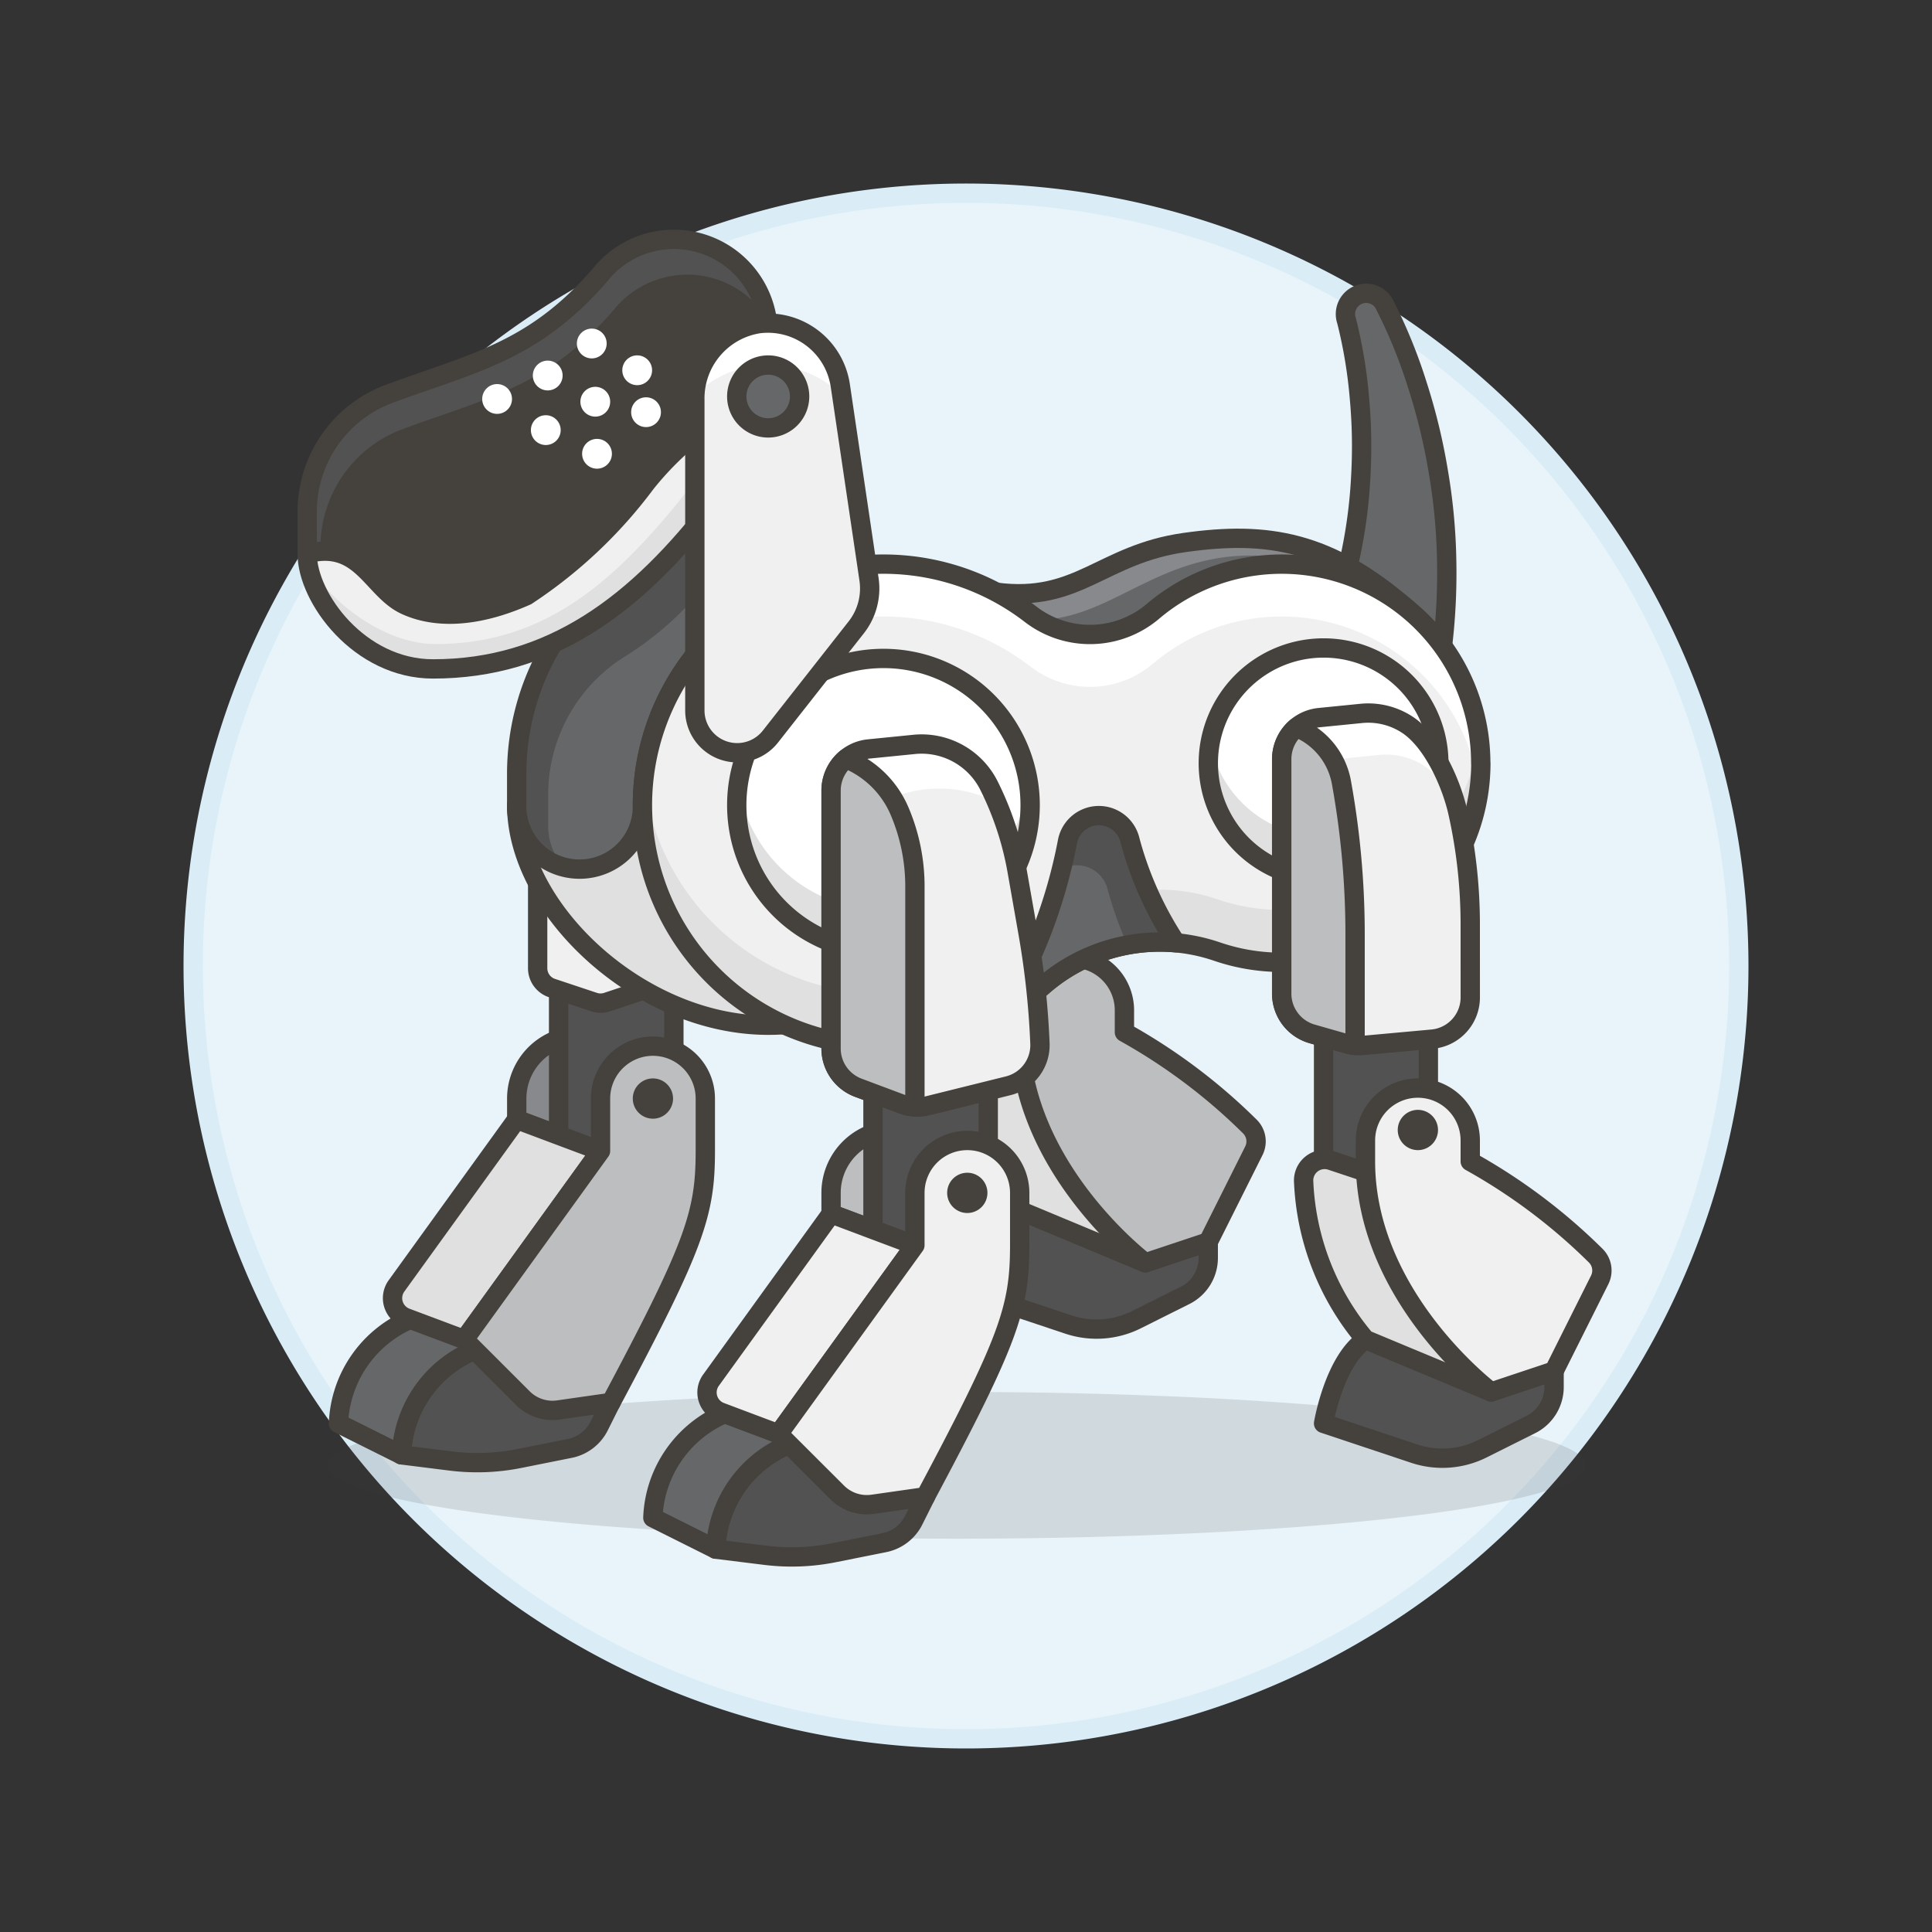 <svg xmlns="http://www.w3.org/2000/svg" version="1.1" xmlns:xlink="http://www.w3.org/1999/xlink" xmlns:svgjs="http://svgjs.com/svgjs" viewBox="0 0 200 200" width="200" height="200"><rect x="0" y="0" width="200" height="200" fill="#333333" stroke="none"/><g transform="matrix(2,0,0,2,0,0)"><path d="M10.000 50.000 A40.000 40.000 0 1 0 90.000 50.000 A40.000 40.000 0 1 0 10.000 50.000 Z" fill="#e8f4fa" stroke="#daedf7" stroke-linecap="round" stroke-linejoin="round"></path><path d="M16.981 75.845 A32.543 3.797 0 1 0 82.067 75.845 A32.543 3.797 0 1 0 16.981 75.845 Z" fill="#45413c" opacity=".15"></path><path d="M71.662,15.76a26.826,26.826,0,0,1,1.713,4.207,31.113,31.113,0,0,1,1.067,4.412,30.289,30.289,0,0,1,.437,4.594,31.91,31.91,0,0,1-.245,4.7,2.971,2.971,0,1,1-5.905-.663,3,3,0,0,1,.135-.612l.026-.076a26.464,26.464,0,0,0,1.044-3.739,25.669,25.669,0,0,0,.5-3.941,27.4,27.4,0,0,0-.072-4.048,24.673,24.673,0,0,0-.664-3.989,1.074,1.074,0,0,1,1.969-.844Z" fill="#656769" stroke="#45413c" stroke-linecap="round" stroke-linejoin="round"></path><path d="M51.576,30.655c4.259.547,5.44-1.967,9.738-2.575S68.793,28,72.847,31.515c0,0-16.571,4.836-16.532,4.93S51.576,30.655,51.576,30.655Z" fill="#656769"></path><path d="M63.016,28.894c5.221-.881,9.831,2.621,9.831,2.621C68.793,28,65.612,27.471,61.314,28.08s-5.479,3.122-9.738,2.575l1.153,1.418C56.741,32.465,58.84,29.6,63.016,28.894Z" fill="#87898c"></path><path d="M51.576,30.655c4.259.547,5.44-1.967,9.738-2.575S68.793,28,72.847,31.515c0,0-16.571,4.836-16.532,4.93S51.576,30.655,51.576,30.655Z" fill="none" stroke="#45413c" stroke-linecap="round" stroke-linejoin="round"></path><path d="M52.779,62.653c-1.628,1.085-2.17,4.339-2.17,4.339L55.3,68.557a4.617,4.617,0,0,0,3.525-.251l2.514-1.257a2.168,2.168,0,0,0,1.2-1.94V62.653Z" fill="#525252" stroke="#45413c" stroke-linecap="round" stroke-linejoin="round"></path><path d="M59.287,65.365l-6.508-2.712a13.533,13.533,0,0,1-3.2-8.168A1.084,1.084,0,0,1,51,53.382l3.406,1.135Z" fill="#e0e0e0" stroke="#45413c" stroke-linecap="round" stroke-linejoin="round"></path><path d="M58.2,53.432V52.348a2.712,2.712,0,1,0-5.423,0v1.084c0,7.051,6.508,11.933,6.508,11.933l3.254-1.085L64.9,59.563a1.084,1.084,0,0,0-.22-1.268A29.806,29.806,0,0,0,58.2,53.432Z" fill="#bdbec0" stroke="#45413c" stroke-linecap="round" stroke-linejoin="round"></path><path d="M24.574,69.879a6.107,6.107,0,0,0-3.8,5.423l2.547.319a11.149,11.149,0,0,0,3.562-.13l2.613-.523a2.166,2.166,0,0,0,1.515-1.157l.61-1.221-1.084-2.711Z" fill="#525252" stroke="#45413c" stroke-linecap="round" stroke-linejoin="round"></path><path d="M21.32,68.251a6.11,6.11,0,0,0-3.8,5.424L20.778,75.3a6.107,6.107,0,0,1,3.8-5.423l1.085-1.085Z" fill="#656769" stroke="#45413c" stroke-linecap="round" stroke-linejoin="round"></path><path d="M30,53.607a3.254,3.254,0,0,0-3.254,3.254v1.085l4.339,1.627Z" fill="#87898c" stroke="#45413c" stroke-linecap="round" stroke-linejoin="round"></path><path d="M28.913 50.353L28.913 59.573 34.88 61.743 34.88 50.353 28.913 50.353z" fill="#525252" stroke="#45413c" stroke-linecap="round" stroke-linejoin="round"></path><path d="M31.083,59.573l-7.051,9.763-3.009-1.128a1.085,1.085,0,0,1-.5-1.651l6.219-8.611Z" fill="#e0e0e0" stroke="#45413c" stroke-linecap="round" stroke-linejoin="round"></path><path d="M31.083,59.573V56.861a2.712,2.712,0,0,1,5.424,0v2.712c0,3.254-.542,4.882-4.882,13.017l-2.722.389a2.168,2.168,0,0,1-1.841-.613l-3.03-3.03Z" fill="#bdbec0" stroke="#45413c" stroke-linecap="round" stroke-linejoin="round"></path><path d="M33.253 56.861 A0.542 0.542 0 1 0 34.337 56.861 A0.542 0.542 0 1 0 33.253 56.861 Z" fill="#45413c" stroke="#45413c" stroke-linecap="round" stroke-linejoin="round"></path><path d="M27.829,42.759v7.354a1.083,1.083,0,0,0,.741,1.029l2.17.723a1.074,1.074,0,0,0,.686,0l2.911-.97V42.759Z" fill="#f0f0f0" stroke="#45413c" stroke-linecap="round" stroke-linejoin="round"></path><path d="M39.761,41.674H26.744c0,5.39,6.379,11.391,13.017,11.391A13.018,13.018,0,0,0,52.779,40.047Z" fill="#e0e0e0" stroke="#45413c" stroke-linecap="round" stroke-linejoin="round"></path><path d="M39.761,30.717V27.03A13.017,13.017,0,0,0,26.744,40.047v1.627a3.255,3.255,0,1,0,6.509,0A12.472,12.472,0,0,1,39.761,30.717Z" fill="#656769"></path><path d="M29.1,44.787a3.226,3.226,0,0,1-.727-2.028V41.132A8.426,8.426,0,0,1,32.3,34.009a16.488,16.488,0,0,0,5.335-5.324,13.048,13.048,0,0,1,2.13-.458v-1.2a13.176,13.176,0,0,0-1.384.075A13.018,13.018,0,0,0,26.744,40.047v1.627A3.246,3.246,0,0,0,29.1,44.787Z" fill="#525252"></path><path d="M39.761,30.717V27.03A13.017,13.017,0,0,0,26.744,40.047v1.627a3.255,3.255,0,1,0,6.509,0A12.472,12.472,0,0,1,39.761,30.717Z" fill="none" stroke="#45413c" stroke-linecap="round" stroke-linejoin="round"></path><path d="M76.644,39.505a10.306,10.306,0,0,0-16.969-7.862,5.035,5.035,0,0,1-6.339.145,12.475,12.475,0,1,0,.624,19.259A9.186,9.186,0,0,1,63,49.256a10.314,10.314,0,0,0,13.649-9.751Z" fill="#f0f0f0"></path><path d="M66.338,47.1A10.3,10.3,0,0,1,63,46.544a9.186,9.186,0,0,0-9.035,1.791,12.475,12.475,0,0,1-20.634-8.017,12.663,12.663,0,0,0-.073,1.356A12.475,12.475,0,0,0,53.96,51.047,9.186,9.186,0,0,1,63,49.256a10.314,10.314,0,0,0,13.649-9.751,10.457,10.457,0,0,0-.089-1.356A10.308,10.308,0,0,1,66.338,47.1Z" fill="#e0e0e0"></path><path d="M76.644,39.505a10.306,10.306,0,0,0-16.969-7.862,5.035,5.035,0,0,1-6.339.145,12.484,12.484,0,0,0-13.575-1.071v2.712A12.479,12.479,0,0,1,53.336,34.5a5.035,5.035,0,0,0,6.339-.145,10.306,10.306,0,0,1,16.88,6.506A10.457,10.457,0,0,0,76.644,39.505Z" fill="#ffffff"></path><path d="M76.644,39.505a10.306,10.306,0,0,0-16.969-7.862,5.035,5.035,0,0,1-6.339.145,12.475,12.475,0,1,0,.624,19.259A9.186,9.186,0,0,1,63,49.256a10.314,10.314,0,0,0,13.649-9.751Z" fill="none" stroke="#45413c" stroke-linecap="round" stroke-linejoin="round"></path><path d="M51.758,52.6a12.527,12.527,0,0,0,2.2-1.55A9.194,9.194,0,0,1,60.872,48.8a18.107,18.107,0,0,1-2.4-5.373,1.655,1.655,0,0,0-3.216.113A27.012,27.012,0,0,1,51.758,52.6Z" fill="#656769"></path><path d="M58.472,43.428a1.655,1.655,0,0,0-3.216.113c-.084.412-.193.905-.332,1.454a1.657,1.657,0,0,1,.8-.208A1.641,1.641,0,0,1,57.323,46a19.046,19.046,0,0,0,1.038,2.916,9.216,9.216,0,0,1,2.511-.113A18.107,18.107,0,0,1,58.472,43.428Z" fill="#525252"></path><path d="M51.758,52.6a12.527,12.527,0,0,0,2.2-1.55A9.194,9.194,0,0,1,60.872,48.8a18.107,18.107,0,0,1-2.4-5.373,1.655,1.655,0,0,0-3.216.113A27.012,27.012,0,0,1,51.758,52.6Z" fill="none" stroke="#45413c" stroke-linecap="round" stroke-linejoin="round"></path><path d="M62.542 39.505 A5.966 5.966 0 1 0 74.474 39.505 A5.966 5.966 0 1 0 62.542 39.505 Z" fill="#ffffff"></path><path d="M68.508,43.3A5.968,5.968,0,0,1,62.64,38.42a5.967,5.967,0,1,0,11.735,0A5.968,5.968,0,0,1,68.508,43.3Z" fill="#e0e0e0"></path><path d="M62.542 39.505 A5.966 5.966 0 1 0 74.474 39.505 A5.966 5.966 0 1 0 62.542 39.505 Z" fill="none" stroke="#45413c" stroke-linecap="round" stroke-linejoin="round"></path><path d="M70.677,69.336c-1.627,1.085-2.169,4.339-2.169,4.339L73.2,75.24a4.617,4.617,0,0,0,3.525-.251l2.514-1.257a2.168,2.168,0,0,0,1.2-1.94V69.336Z" fill="#525252" stroke="#45413c" stroke-linecap="round" stroke-linejoin="round"></path><path d="M73.932 53.607L73.932 62.827 68.508 60.658 68.508 53.607 73.932 53.607z" fill="#525252" stroke="#45413c" stroke-linecap="round" stroke-linejoin="round"></path><path d="M40.846,74.76a6.109,6.109,0,0,0-3.8,5.424L39.6,80.5a11.094,11.094,0,0,0,3.562-.13l2.613-.522a2.174,2.174,0,0,0,1.515-1.158l.61-1.22L46.812,74.76Z" fill="#525252" stroke="#45413c" stroke-linecap="round" stroke-linejoin="round"></path><path d="M37.592,73.133a6.109,6.109,0,0,0-3.8,5.424l3.254,1.627a6.109,6.109,0,0,1,3.8-5.424l1.085-1.085Z" fill="#656769" stroke="#45413c" stroke-linecap="round" stroke-linejoin="round"></path><path d="M38.134 41.674 A7.593 7.593 0 1 0 53.320 41.674 A7.593 7.593 0 1 0 38.134 41.674 Z" fill="#ffffff"></path><path d="M45.727,47.1a7.594,7.594,0,0,1-7.515-6.508,7.594,7.594,0,1,0,15.031,0A7.594,7.594,0,0,1,45.727,47.1Z" fill="#e0e0e0"></path><path d="M38.134 41.674 A7.593 7.593 0 1 0 53.320 41.674 A7.593 7.593 0 1 0 38.134 41.674 Z" fill="none" stroke="#45413c" stroke-linecap="round" stroke-linejoin="round"></path><path d="M46.27,58.488a3.254,3.254,0,0,0-3.254,3.255v1.084l4.339,1.628Z" fill="#bdbec0" stroke="#45413c" stroke-linecap="round" stroke-linejoin="round"></path><path d="M45.185 55.234L45.185 64.455 51.151 66.624 51.151 55.234 45.185 55.234z" fill="#525252" stroke="#45413c" stroke-linecap="round" stroke-linejoin="round"></path><path d="M47.355,64.455,40.3,74.218,37.3,73.089a1.084,1.084,0,0,1-.5-1.65l6.22-8.612Z" fill="#f0f0f0" stroke="#45413c" stroke-linecap="round" stroke-linejoin="round"></path><path d="M47.355,64.455V61.743a2.712,2.712,0,0,1,5.424,0v2.712c0,3.254-.543,4.881-4.882,13.017l-2.723.389a2.171,2.171,0,0,1-1.841-.614L40.3,74.218Z" fill="#f0f0f0" stroke="#45413c" stroke-linecap="round" stroke-linejoin="round"></path><path d="M49.525 61.743 A0.542 0.542 0 1 0 50.609 61.743 A0.542 0.542 0 1 0 49.525 61.743 Z" fill="#45413c" stroke="#45413c" stroke-linecap="round" stroke-linejoin="round"></path><path d="M52.643,45.064a16.088,16.088,0,0,0-1.453-4.4,3.9,3.9,0,0,0-3.872-2.134l-2.349.235a2.169,2.169,0,0,0-1.953,2.159V54.273A2.169,2.169,0,0,0,44.423,56.3l2.3.862a2.171,2.171,0,0,0,1.288.074L52.185,56.2a2.169,2.169,0,0,0,1.642-2.191,43.241,43.241,0,0,0-.624-5.764Z" fill="#f0f0f0"></path><path d="M51.588,41.527q-.186-.435-.4-.861a3.9,3.9,0,0,0-3.872-2.134l-2.349.235a2.169,2.169,0,0,0-1.953,2.159v2.519C44.923,41.467,48.088,39.821,51.588,41.527Z" fill="#ffffff"></path><path d="M52.643,45.064a16.088,16.088,0,0,0-1.453-4.4,3.9,3.9,0,0,0-3.872-2.134l-2.349.235a2.169,2.169,0,0,0-1.953,2.159V54.273A2.169,2.169,0,0,0,44.423,56.3l2.3.862a2.171,2.171,0,0,0,1.288.074L52.185,56.2a2.169,2.169,0,0,0,1.642-2.191,43.241,43.241,0,0,0-.624-5.764Z" fill="none" stroke="#45413c" stroke-linecap="round" stroke-linejoin="round"></path><path d="M43.784,39.27a2.166,2.166,0,0,0-.768,1.656V54.273A2.168,2.168,0,0,0,44.423,56.3l2.3.862a2.157,2.157,0,0,0,.633.135V45.881a9.92,9.92,0,0,0-.8-3.91A5.055,5.055,0,0,0,43.784,39.27Z" fill="#bdbec0" stroke="#45413c" stroke-linecap="round" stroke-linejoin="round"></path><path d="M77.186,72.048l-6.509-2.712a13.537,13.537,0,0,1-3.2-8.168,1.086,1.086,0,0,1,1.425-1.1L72.3,61.2Z" fill="#e0e0e0" stroke="#45413c" stroke-linecap="round" stroke-linejoin="round"></path><path d="M76.1,60.116V59.031a2.712,2.712,0,0,0-5.424,0v1.085c0,7.051,6.509,11.932,6.509,11.932l3.254-1.085L82.8,66.246a1.084,1.084,0,0,0-.22-1.268A29.8,29.8,0,0,0,76.1,60.116Z" fill="#f0f0f0" stroke="#45413c" stroke-linecap="round" stroke-linejoin="round"></path><path d="M72.847 58.488 A0.542 0.542 0 1 0 73.931 58.488 A0.542 0.542 0 1 0 72.847 58.488 Z" fill="#45413c" stroke="#45413c" stroke-linecap="round" stroke-linejoin="round"></path><path d="M15.9,28.657c0,2.3,2.712,5.966,6.509,5.966,6.076,0,10.54-3.3,14.644-8.678V19.979L19.693,24.86Z" fill="#f0f0f0"></path><path d="M36.473,24.25c-4.1,5.381-7.856,9.085-13.933,9.085-2.726,0-5.6-2.3-6.61-4.216a6.952,6.952,0,0,0,6.475,5.5c6.076,0,10.54-3.3,14.644-8.678Z" fill="#e0e0e0"></path><path d="M15.9,28.657c0,2.3,2.712,5.966,6.509,5.966,6.076,0,10.54-3.3,14.644-8.678V19.979L19.693,24.86Z" fill="none" stroke="#45413c" stroke-linecap="round" stroke-linejoin="round"></path><path d="M39.761,17.267a4.881,4.881,0,0,0-8.7-3.038C27.609,18.218,24.5,18.772,20.1,20.4h0a6.509,6.509,0,0,0-4.2,6.087v2.169c2.8-.724,3.355,1.86,5.085,2.661,1.552.72,3.691.665,6.27-.486a24.4,24.4,0,0,0,6.167-5.815A16.119,16.119,0,0,1,37.471,21.4,4.876,4.876,0,0,0,39.761,17.267Z" fill="#45413c"></path><path d="M16.588,28.318a6.512,6.512,0,0,1,4.2-6.087h0c4.4-1.629,7.513-2.182,10.963-6.171a4.882,4.882,0,0,1,7.949.431,4.882,4.882,0,0,0-8.641-2.262C27.609,18.218,24.5,18.772,20.1,20.4h0a6.509,6.509,0,0,0-4.2,6.087v2.169a3.836,3.836,0,0,1,.692-.117Z" fill="#525252"></path><path d="M39.761,17.267a4.881,4.881,0,0,0-8.7-3.038C27.609,18.218,24.5,18.772,20.1,20.4h0a6.509,6.509,0,0,0-4.2,6.087v2.169c2.8-.724,3.355,1.86,5.085,2.661,1.552.72,3.691.665,6.27-.486a24.4,24.4,0,0,0,6.167-5.815A16.119,16.119,0,0,1,37.471,21.4,4.876,4.876,0,0,0,39.761,17.267Z" fill="none" stroke="#45413c" stroke-linecap="round" stroke-linejoin="round"></path><path d="M43.494,19.955a3.786,3.786,0,0,0-4.229-3.2,3.915,3.915,0,0,0-3.3,3.943V36.773a2.19,2.19,0,0,0,3.911,1.353l4.444-5.655a3.258,3.258,0,0,0,.66-2.488Z" fill="#f0f0f0"></path><path d="M39.761,18.894a5.406,5.406,0,0,1,3.807,1.561l-.074-.5a3.786,3.786,0,0,0-4.229-3.2,3.9,3.9,0,0,0-3.291,3.681A5.4,5.4,0,0,1,39.761,18.894Z" fill="#ffffff"></path><path d="M43.494,19.955a3.786,3.786,0,0,0-4.229-3.2,3.915,3.915,0,0,0-3.3,3.943V36.773a2.19,2.19,0,0,0,3.911,1.353l4.444-5.655a3.258,3.258,0,0,0,.66-2.488Z" fill="none" stroke="#45413c" stroke-linecap="round" stroke-linejoin="round"></path><path d="M38.134 20.521 A1.627 1.627 0 1 0 41.388 20.521 A1.627 1.627 0 1 0 38.134 20.521 Z" fill="#656769" stroke="#45413c" stroke-linecap="round" stroke-linejoin="round"></path><path d="M76.1,47.85a26.558,26.558,0,0,0-.634-5.773c-.34-1.533-1.308-3.686-2.6-4.55a3.687,3.687,0,0,0-2.417-.6l-2.154.215A2.17,2.17,0,0,0,66.338,39.3V51.428a2.169,2.169,0,0,0,1.574,2.086l1.834.524a2.162,2.162,0,0,0,.792.075l3.59-.327a2.169,2.169,0,0,0,1.973-2.16Z" fill="#f0f0f0"></path><path d="M67.253,41.451a2.169,2.169,0,0,1,1.954-2.158l2.154-.216a3.7,3.7,0,0,1,2.417.6,5.3,5.3,0,0,1,1.53,1.789,7.634,7.634,0,0,0-2.445-3.941,3.687,3.687,0,0,0-2.417-.6l-2.154.215A2.17,2.17,0,0,0,66.338,39.3Z" fill="#ffffff"></path><path d="M76.1,47.85a26.558,26.558,0,0,0-.634-5.773c-.34-1.533-1.308-3.686-2.6-4.55a3.687,3.687,0,0,0-2.417-.6l-2.154.215A2.17,2.17,0,0,0,66.338,39.3V51.428a2.169,2.169,0,0,0,1.574,2.086l1.834.524a2.162,2.162,0,0,0,.792.075l3.59-.327a2.169,2.169,0,0,0,1.973-2.16Z" fill="none" stroke="#45413c" stroke-linecap="round" stroke-linejoin="round"></path><path d="M67.1,37.652a2.165,2.165,0,0,0-.758,1.647V51.428a2.169,2.169,0,0,0,1.574,2.086l1.834.524a2.135,2.135,0,0,0,.389.073V48.357a44.081,44.081,0,0,0-.71-7.877A3.78,3.78,0,0,0,67.1,37.652Z" fill="#bdbec0" stroke="#45413c" stroke-linecap="round" stroke-linejoin="round"></path><path d="M32.710 19.165 A0.271 0.271 0 1 0 33.252 19.165 A0.271 0.271 0 1 0 32.710 19.165 Z" fill="#ffffff" stroke="#ffffff" stroke-linecap="round" stroke-linejoin="round"></path><path d="M30.541 20.793 A0.271 0.271 0 1 0 31.083 20.793 A0.271 0.271 0 1 0 30.541 20.793 Z" fill="#ffffff" stroke="#ffffff" stroke-linecap="round" stroke-linejoin="round"></path><path d="M25.459 20.651 A0.271 0.271 0 1 0 26.001 20.651 A0.271 0.271 0 1 0 25.459 20.651 Z" fill="#ffffff" stroke="#ffffff" stroke-linecap="round" stroke-linejoin="round"></path><path d="M28.079 19.437 A0.271 0.271 0 1 0 28.621 19.437 A0.271 0.271 0 1 0 28.079 19.437 Z" fill="#ffffff" stroke="#ffffff" stroke-linecap="round" stroke-linejoin="round"></path><path d="M30.359 17.780 A0.271 0.271 0 1 0 30.901 17.780 A0.271 0.271 0 1 0 30.359 17.780 Z" fill="#ffffff" stroke="#ffffff" stroke-linecap="round" stroke-linejoin="round"></path><path d="M27.979 22.263 A0.271 0.271 0 1 0 28.521 22.263 A0.271 0.271 0 1 0 27.979 22.263 Z" fill="#ffffff" stroke="#ffffff" stroke-linecap="round" stroke-linejoin="round"></path><path d="M30.630 23.488 A0.271 0.271 0 1 0 31.172 23.488 A0.271 0.271 0 1 0 30.630 23.488 Z" fill="#ffffff" stroke="#ffffff" stroke-linecap="round" stroke-linejoin="round"></path><path d="M33.168 21.335 A0.271 0.271 0 1 0 33.710 21.335 A0.271 0.271 0 1 0 33.168 21.335 Z" fill="#ffffff" stroke="#ffffff" stroke-linecap="round" stroke-linejoin="round"></path></g></svg>